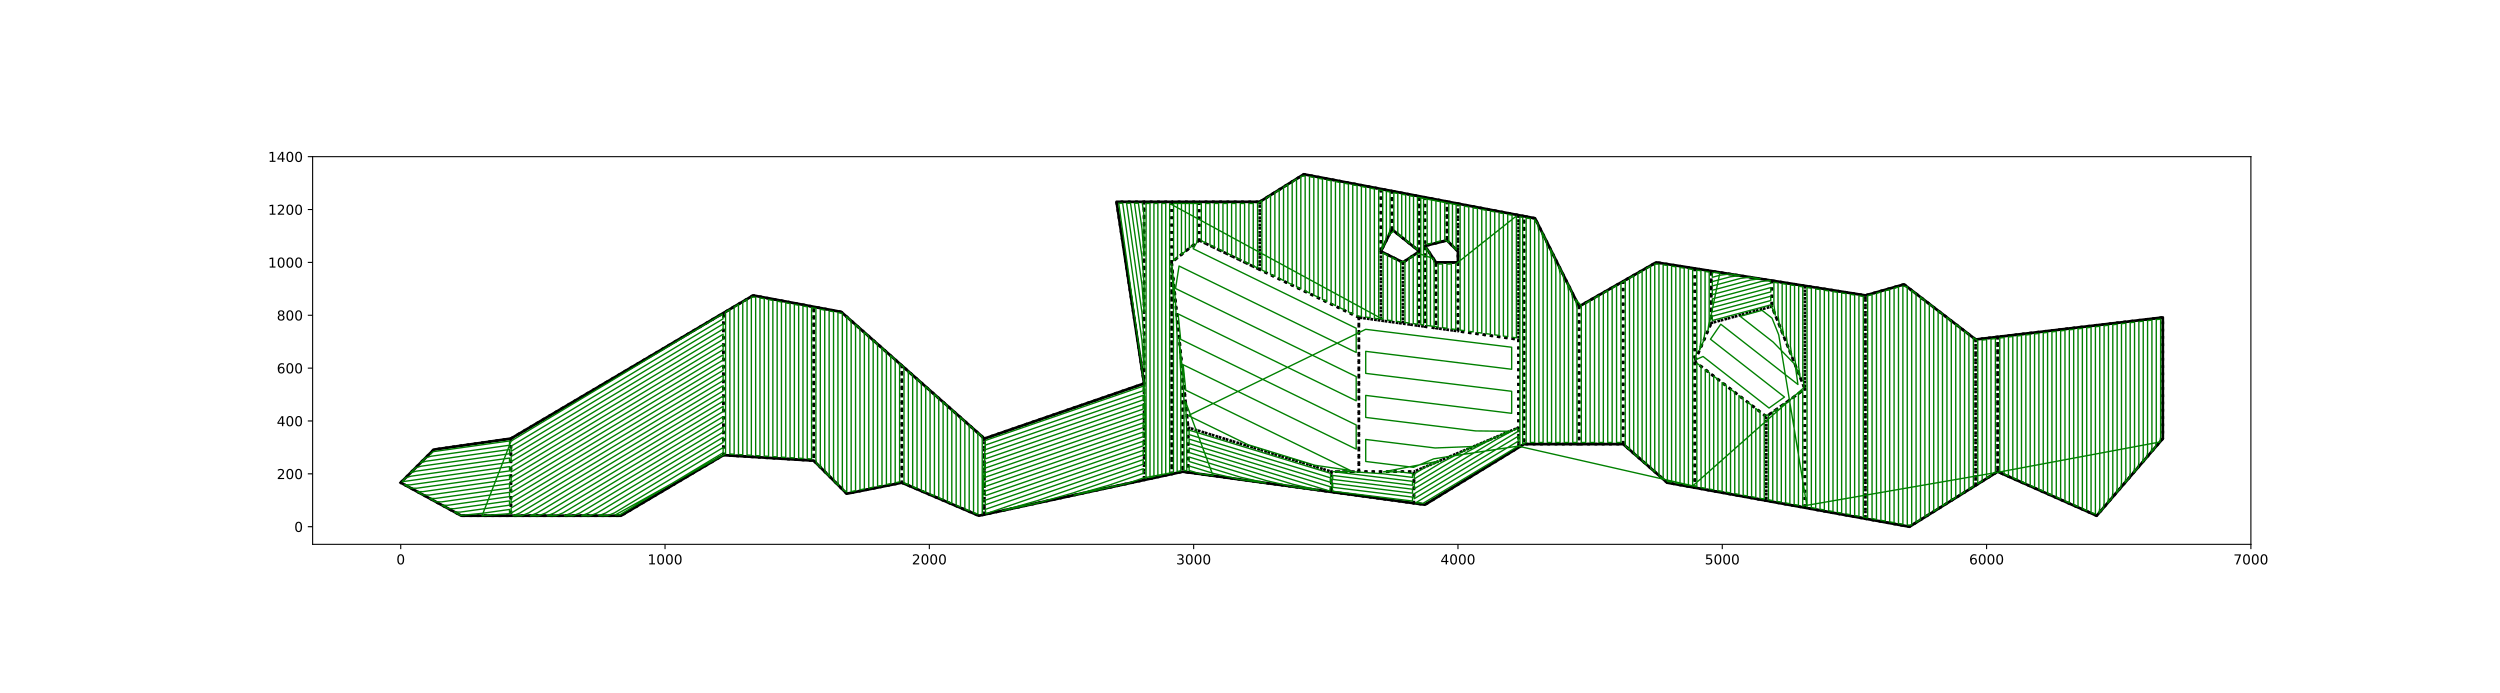 <?xml version="1.0" encoding="utf-8" standalone="no"?>
<!DOCTYPE svg PUBLIC "-//W3C//DTD SVG 1.1//EN"
  "http://www.w3.org/Graphics/SVG/1.1/DTD/svg11.dtd">
<!-- Created with matplotlib (http://matplotlib.org/) -->
<svg height="504pt" version="1.1" viewBox="0 0 1818 504" width="1818pt" xmlns="http://www.w3.org/2000/svg" xmlns:xlink="http://www.w3.org/1999/xlink">
 <defs>
  <style type="text/css">
*{stroke-linecap:butt;stroke-linejoin:round;}
  </style>
 </defs>
 <g id="figure_1">
  <g id="patch_1">
   <path d="M 0 504.72 
L 1818.72 504.72 
L 1818.72 0 
L 0 0 
z
" style="fill:#ffffff;"/>
  </g>
  <g id="axes_1">
   <g id="patch_2">
    <path d="M 227.34 395.834 
L 1636.848 395.834 
L 1636.848 113.933 
L 227.34 113.933 
z
" style="fill:#ffffff;"/>
   </g>
   <g id="matplotlib.axis_1">
    <g id="xtick_1">
     <g id="line2d_1">
      <defs>
       <path d="M 0 0 
L 0 3.5 
" id="m3cd669ced3" style="stroke:#000000;stroke-width:0.8;"/>
      </defs>
      <g>
       <use style="stroke:#000000;stroke-width:0.8;" x="291.409" xlink:href="#m3cd669ced3" y="395.834"/>
      </g>
     </g>
     <g id="text_1">
      <!-- 0 -->
      <defs>
       <path d="M 31.781 66.406 
Q 24.172 66.406 20.328 58.906 
Q 16.5 51.422 16.5 36.375 
Q 16.5 21.391 20.328 13.891 
Q 24.172 6.391 31.781 6.391 
Q 39.453 6.391 43.281 13.891 
Q 47.125 21.391 47.125 36.375 
Q 47.125 51.422 43.281 58.906 
Q 39.453 66.406 31.781 66.406 
z
M 31.781 74.219 
Q 44.047 74.219 50.516 64.516 
Q 56.984 54.828 56.984 36.375 
Q 56.984 17.969 50.516 8.266 
Q 44.047 -1.422 31.781 -1.422 
Q 19.531 -1.422 13.062 8.266 
Q 6.594 17.969 6.594 36.375 
Q 6.594 54.828 13.062 64.516 
Q 19.531 74.219 31.781 74.219 
z
" id="DejaVuSans-30"/>
      </defs>
      <g transform="translate(288.227 410.433)scale(0.1 -0.1)">
       <use xlink:href="#DejaVuSans-30"/>
      </g>
     </g>
    </g>
    <g id="xtick_2">
     <g id="line2d_2">
      <g>
       <use style="stroke:#000000;stroke-width:0.8;" x="483.614" xlink:href="#m3cd669ced3" y="395.834"/>
      </g>
     </g>
     <g id="text_2">
      <!-- 1000 -->
      <defs>
       <path d="M 12.406 8.297 
L 28.516 8.297 
L 28.516 63.922 
L 10.984 60.406 
L 10.984 69.391 
L 28.422 72.906 
L 38.281 72.906 
L 38.281 8.297 
L 54.391 8.297 
L 54.391 0 
L 12.406 0 
z
" id="DejaVuSans-31"/>
      </defs>
      <g transform="translate(470.889 410.433)scale(0.1 -0.1)">
       <use xlink:href="#DejaVuSans-31"/>
       <use x="63.623" xlink:href="#DejaVuSans-30"/>
       <use x="127.246" xlink:href="#DejaVuSans-30"/>
       <use x="190.869" xlink:href="#DejaVuSans-30"/>
      </g>
     </g>
    </g>
    <g id="xtick_3">
     <g id="line2d_3">
      <g>
       <use style="stroke:#000000;stroke-width:0.8;" x="675.82" xlink:href="#m3cd669ced3" y="395.834"/>
      </g>
     </g>
     <g id="text_3">
      <!-- 2000 -->
      <defs>
       <path d="M 19.188 8.297 
L 53.609 8.297 
L 53.609 0 
L 7.328 0 
L 7.328 8.297 
Q 12.938 14.109 22.625 23.891 
Q 32.328 33.688 34.812 36.531 
Q 39.547 41.844 41.422 45.531 
Q 43.312 49.219 43.312 52.781 
Q 43.312 58.594 39.234 62.25 
Q 35.156 65.922 28.609 65.922 
Q 23.969 65.922 18.812 64.312 
Q 13.672 62.703 7.812 59.422 
L 7.812 69.391 
Q 13.766 71.781 18.938 73 
Q 24.125 74.219 28.422 74.219 
Q 39.75 74.219 46.484 68.547 
Q 53.219 62.891 53.219 53.422 
Q 53.219 48.922 51.531 44.891 
Q 49.859 40.875 45.406 35.406 
Q 44.188 33.984 37.641 27.219 
Q 31.109 20.453 19.188 8.297 
z
" id="DejaVuSans-32"/>
      </defs>
      <g transform="translate(663.095 410.433)scale(0.1 -0.1)">
       <use xlink:href="#DejaVuSans-32"/>
       <use x="63.623" xlink:href="#DejaVuSans-30"/>
       <use x="127.246" xlink:href="#DejaVuSans-30"/>
       <use x="190.869" xlink:href="#DejaVuSans-30"/>
      </g>
     </g>
    </g>
    <g id="xtick_4">
     <g id="line2d_4">
      <g>
       <use style="stroke:#000000;stroke-width:0.8;" x="868.025" xlink:href="#m3cd669ced3" y="395.834"/>
      </g>
     </g>
     <g id="text_4">
      <!-- 3000 -->
      <defs>
       <path d="M 40.578 39.312 
Q 47.656 37.797 51.625 33 
Q 55.609 28.219 55.609 21.188 
Q 55.609 10.406 48.188 4.484 
Q 40.766 -1.422 27.094 -1.422 
Q 22.516 -1.422 17.656 -0.516 
Q 12.797 0.391 7.625 2.203 
L 7.625 11.719 
Q 11.719 9.328 16.594 8.109 
Q 21.484 6.891 26.812 6.891 
Q 36.078 6.891 40.938 10.547 
Q 45.797 14.203 45.797 21.188 
Q 45.797 27.641 41.281 31.266 
Q 36.766 34.906 28.719 34.906 
L 20.219 34.906 
L 20.219 43.016 
L 29.109 43.016 
Q 36.375 43.016 40.234 45.922 
Q 44.094 48.828 44.094 54.297 
Q 44.094 59.906 40.109 62.906 
Q 36.141 65.922 28.719 65.922 
Q 24.656 65.922 20.016 65.031 
Q 15.375 64.156 9.812 62.312 
L 9.812 71.094 
Q 15.438 72.656 20.344 73.438 
Q 25.25 74.219 29.594 74.219 
Q 40.828 74.219 47.359 69.109 
Q 53.906 64.016 53.906 55.328 
Q 53.906 49.266 50.438 45.094 
Q 46.969 40.922 40.578 39.312 
z
" id="DejaVuSans-33"/>
      </defs>
      <g transform="translate(855.3 410.433)scale(0.1 -0.1)">
       <use xlink:href="#DejaVuSans-33"/>
       <use x="63.623" xlink:href="#DejaVuSans-30"/>
       <use x="127.246" xlink:href="#DejaVuSans-30"/>
       <use x="190.869" xlink:href="#DejaVuSans-30"/>
      </g>
     </g>
    </g>
    <g id="xtick_5">
     <g id="line2d_5">
      <g>
       <use style="stroke:#000000;stroke-width:0.8;" x="1060.231" xlink:href="#m3cd669ced3" y="395.834"/>
      </g>
     </g>
     <g id="text_5">
      <!-- 4000 -->
      <defs>
       <path d="M 37.797 64.312 
L 12.891 25.391 
L 37.797 25.391 
z
M 35.203 72.906 
L 47.609 72.906 
L 47.609 25.391 
L 58.016 25.391 
L 58.016 17.188 
L 47.609 17.188 
L 47.609 0 
L 37.797 0 
L 37.797 17.188 
L 4.891 17.188 
L 4.891 26.703 
z
" id="DejaVuSans-34"/>
      </defs>
      <g transform="translate(1047.506 410.433)scale(0.1 -0.1)">
       <use xlink:href="#DejaVuSans-34"/>
       <use x="63.623" xlink:href="#DejaVuSans-30"/>
       <use x="127.246" xlink:href="#DejaVuSans-30"/>
       <use x="190.869" xlink:href="#DejaVuSans-30"/>
      </g>
     </g>
    </g>
    <g id="xtick_6">
     <g id="line2d_6">
      <g>
       <use style="stroke:#000000;stroke-width:0.8;" x="1252.437" xlink:href="#m3cd669ced3" y="395.834"/>
      </g>
     </g>
     <g id="text_6">
      <!-- 5000 -->
      <defs>
       <path d="M 10.797 72.906 
L 49.516 72.906 
L 49.516 64.594 
L 19.828 64.594 
L 19.828 46.734 
Q 21.969 47.469 24.109 47.828 
Q 26.266 48.188 28.422 48.188 
Q 40.625 48.188 47.75 41.5 
Q 54.891 34.812 54.891 23.391 
Q 54.891 11.625 47.562 5.094 
Q 40.234 -1.422 26.906 -1.422 
Q 22.312 -1.422 17.547 -0.641 
Q 12.797 0.141 7.719 1.703 
L 7.719 11.625 
Q 12.109 9.234 16.797 8.062 
Q 21.484 6.891 26.703 6.891 
Q 35.156 6.891 40.078 11.328 
Q 45.016 15.766 45.016 23.391 
Q 45.016 31 40.078 35.438 
Q 35.156 39.891 26.703 39.891 
Q 22.75 39.891 18.812 39.016 
Q 14.891 38.141 10.797 36.281 
z
" id="DejaVuSans-35"/>
      </defs>
      <g transform="translate(1239.712 410.433)scale(0.1 -0.1)">
       <use xlink:href="#DejaVuSans-35"/>
       <use x="63.623" xlink:href="#DejaVuSans-30"/>
       <use x="127.246" xlink:href="#DejaVuSans-30"/>
       <use x="190.869" xlink:href="#DejaVuSans-30"/>
      </g>
     </g>
    </g>
    <g id="xtick_7">
     <g id="line2d_7">
      <g>
       <use style="stroke:#000000;stroke-width:0.8;" x="1444.642" xlink:href="#m3cd669ced3" y="395.834"/>
      </g>
     </g>
     <g id="text_7">
      <!-- 6000 -->
      <defs>
       <path d="M 33.016 40.375 
Q 26.375 40.375 22.484 35.828 
Q 18.609 31.297 18.609 23.391 
Q 18.609 15.531 22.484 10.953 
Q 26.375 6.391 33.016 6.391 
Q 39.656 6.391 43.531 10.953 
Q 47.406 15.531 47.406 23.391 
Q 47.406 31.297 43.531 35.828 
Q 39.656 40.375 33.016 40.375 
z
M 52.594 71.297 
L 52.594 62.312 
Q 48.875 64.062 45.094 64.984 
Q 41.312 65.922 37.594 65.922 
Q 27.828 65.922 22.672 59.328 
Q 17.531 52.734 16.797 39.406 
Q 19.672 43.656 24.016 45.922 
Q 28.375 48.188 33.594 48.188 
Q 44.578 48.188 50.953 41.516 
Q 57.328 34.859 57.328 23.391 
Q 57.328 12.156 50.688 5.359 
Q 44.047 -1.422 33.016 -1.422 
Q 20.359 -1.422 13.672 8.266 
Q 6.984 17.969 6.984 36.375 
Q 6.984 53.656 15.188 63.938 
Q 23.391 74.219 37.203 74.219 
Q 40.922 74.219 44.703 73.484 
Q 48.484 72.75 52.594 71.297 
z
" id="DejaVuSans-36"/>
      </defs>
      <g transform="translate(1431.917 410.433)scale(0.1 -0.1)">
       <use xlink:href="#DejaVuSans-36"/>
       <use x="63.623" xlink:href="#DejaVuSans-30"/>
       <use x="127.246" xlink:href="#DejaVuSans-30"/>
       <use x="190.869" xlink:href="#DejaVuSans-30"/>
      </g>
     </g>
    </g>
    <g id="xtick_8">
     <g id="line2d_8">
      <g>
       <use style="stroke:#000000;stroke-width:0.8;" x="1636.848" xlink:href="#m3cd669ced3" y="395.834"/>
      </g>
     </g>
     <g id="text_8">
      <!-- 7000 -->
      <defs>
       <path d="M 8.203 72.906 
L 55.078 72.906 
L 55.078 68.703 
L 28.609 0 
L 18.312 0 
L 43.219 64.594 
L 8.203 64.594 
z
" id="DejaVuSans-37"/>
      </defs>
      <g transform="translate(1624.123 410.433)scale(0.1 -0.1)">
       <use xlink:href="#DejaVuSans-37"/>
       <use x="63.623" xlink:href="#DejaVuSans-30"/>
       <use x="127.246" xlink:href="#DejaVuSans-30"/>
       <use x="190.869" xlink:href="#DejaVuSans-30"/>
      </g>
     </g>
    </g>
   </g>
   <g id="matplotlib.axis_2">
    <g id="ytick_1">
     <g id="line2d_9">
      <defs>
       <path d="M 0 0 
L -3.5 0 
" id="m3dedc7adb8" style="stroke:#000000;stroke-width:0.8;"/>
      </defs>
      <g>
       <use style="stroke:#000000;stroke-width:0.8;" x="227.34" xlink:href="#m3dedc7adb8" y="383.021"/>
      </g>
     </g>
     <g id="text_9">
      <!-- 0 -->
      <g transform="translate(213.977 386.82)scale(0.1 -0.1)">
       <use xlink:href="#DejaVuSans-30"/>
      </g>
     </g>
    </g>
    <g id="ytick_2">
     <g id="line2d_10">
      <g>
       <use style="stroke:#000000;stroke-width:0.8;" x="227.34" xlink:href="#m3dedc7adb8" y="344.58"/>
      </g>
     </g>
     <g id="text_10">
      <!-- 200 -->
      <g transform="translate(201.252 348.379)scale(0.1 -0.1)">
       <use xlink:href="#DejaVuSans-32"/>
       <use x="63.623" xlink:href="#DejaVuSans-30"/>
       <use x="127.246" xlink:href="#DejaVuSans-30"/>
      </g>
     </g>
    </g>
    <g id="ytick_3">
     <g id="line2d_11">
      <g>
       <use style="stroke:#000000;stroke-width:0.8;" x="227.34" xlink:href="#m3dedc7adb8" y="306.138"/>
      </g>
     </g>
     <g id="text_11">
      <!-- 400 -->
      <g transform="translate(201.252 309.938)scale(0.1 -0.1)">
       <use xlink:href="#DejaVuSans-34"/>
       <use x="63.623" xlink:href="#DejaVuSans-30"/>
       <use x="127.246" xlink:href="#DejaVuSans-30"/>
      </g>
     </g>
    </g>
    <g id="ytick_4">
     <g id="line2d_12">
      <g>
       <use style="stroke:#000000;stroke-width:0.8;" x="227.34" xlink:href="#m3dedc7adb8" y="267.697"/>
      </g>
     </g>
     <g id="text_12">
      <!-- 600 -->
      <g transform="translate(201.252 271.497)scale(0.1 -0.1)">
       <use xlink:href="#DejaVuSans-36"/>
       <use x="63.623" xlink:href="#DejaVuSans-30"/>
       <use x="127.246" xlink:href="#DejaVuSans-30"/>
      </g>
     </g>
    </g>
    <g id="ytick_5">
     <g id="line2d_13">
      <g>
       <use style="stroke:#000000;stroke-width:0.8;" x="227.34" xlink:href="#m3dedc7adb8" y="229.256"/>
      </g>
     </g>
     <g id="text_13">
      <!-- 800 -->
      <defs>
       <path d="M 31.781 34.625 
Q 24.75 34.625 20.719 30.859 
Q 16.703 27.094 16.703 20.516 
Q 16.703 13.922 20.719 10.156 
Q 24.75 6.391 31.781 6.391 
Q 38.812 6.391 42.859 10.172 
Q 46.922 13.969 46.922 20.516 
Q 46.922 27.094 42.891 30.859 
Q 38.875 34.625 31.781 34.625 
z
M 21.922 38.812 
Q 15.578 40.375 12.031 44.719 
Q 8.5 49.078 8.5 55.328 
Q 8.5 64.062 14.719 69.141 
Q 20.953 74.219 31.781 74.219 
Q 42.672 74.219 48.875 69.141 
Q 55.078 64.062 55.078 55.328 
Q 55.078 49.078 51.531 44.719 
Q 48 40.375 41.703 38.812 
Q 48.828 37.156 52.797 32.312 
Q 56.781 27.484 56.781 20.516 
Q 56.781 9.906 50.312 4.234 
Q 43.844 -1.422 31.781 -1.422 
Q 19.734 -1.422 13.25 4.234 
Q 6.781 9.906 6.781 20.516 
Q 6.781 27.484 10.781 32.312 
Q 14.797 37.156 21.922 38.812 
z
M 18.312 54.391 
Q 18.312 48.734 21.844 45.562 
Q 25.391 42.391 31.781 42.391 
Q 38.141 42.391 41.719 45.562 
Q 45.312 48.734 45.312 54.391 
Q 45.312 60.062 41.719 63.234 
Q 38.141 66.406 31.781 66.406 
Q 25.391 66.406 21.844 63.234 
Q 18.312 60.062 18.312 54.391 
z
" id="DejaVuSans-38"/>
      </defs>
      <g transform="translate(201.252 233.055)scale(0.1 -0.1)">
       <use xlink:href="#DejaVuSans-38"/>
       <use x="63.623" xlink:href="#DejaVuSans-30"/>
       <use x="127.246" xlink:href="#DejaVuSans-30"/>
      </g>
     </g>
    </g>
    <g id="ytick_6">
     <g id="line2d_14">
      <g>
       <use style="stroke:#000000;stroke-width:0.8;" x="227.34" xlink:href="#m3dedc7adb8" y="190.815"/>
      </g>
     </g>
     <g id="text_14">
      <!-- 1000 -->
      <g transform="translate(194.89 194.614)scale(0.1 -0.1)">
       <use xlink:href="#DejaVuSans-31"/>
       <use x="63.623" xlink:href="#DejaVuSans-30"/>
       <use x="127.246" xlink:href="#DejaVuSans-30"/>
       <use x="190.869" xlink:href="#DejaVuSans-30"/>
      </g>
     </g>
    </g>
    <g id="ytick_7">
     <g id="line2d_15">
      <g>
       <use style="stroke:#000000;stroke-width:0.8;" x="227.34" xlink:href="#m3dedc7adb8" y="152.374"/>
      </g>
     </g>
     <g id="text_15">
      <!-- 1200 -->
      <g transform="translate(194.89 156.173)scale(0.1 -0.1)">
       <use xlink:href="#DejaVuSans-31"/>
       <use x="63.623" xlink:href="#DejaVuSans-32"/>
       <use x="127.246" xlink:href="#DejaVuSans-30"/>
       <use x="190.869" xlink:href="#DejaVuSans-30"/>
      </g>
     </g>
    </g>
    <g id="ytick_8">
     <g id="line2d_16">
      <g>
       <use style="stroke:#000000;stroke-width:0.8;" x="227.34" xlink:href="#m3dedc7adb8" y="113.933"/>
      </g>
     </g>
     <g id="text_16">
      <!-- 1400 -->
      <g transform="translate(194.89 117.732)scale(0.1 -0.1)">
       <use xlink:href="#DejaVuSans-31"/>
       <use x="63.623" xlink:href="#DejaVuSans-34"/>
       <use x="127.246" xlink:href="#DejaVuSans-30"/>
       <use x="190.869" xlink:href="#DejaVuSans-30"/>
      </g>
     </g>
    </g>
   </g>
   <g id="line2d_17">
    <path clip-path="url(#p4271eb4fdd)" d="M 315.434 326.961 
L 291.409 350.986 
L 335.456 375.012 
L 371.494 375.012 
L 371.494 318.952 
L 315.434 326.961 
" style="fill:none;stroke:#000000;stroke-dasharray:2,3.3;stroke-dashoffset:0;stroke-width:2;"/>
   </g>
   <g id="line2d_18">
    <path clip-path="url(#p4271eb4fdd)" d="M 371.494 318.952 
L 371.494 375.012 
L 451.58 375.012 
L 526.06 330.965 
L 526.06 227.618 
L 371.494 318.952 
" style="fill:none;stroke:#000000;stroke-dasharray:2,3.3;stroke-dashoffset:0;stroke-width:2;"/>
   </g>
   <g id="line2d_19">
    <path clip-path="url(#p4271eb4fdd)" d="M 547.683 214.841 
L 526.06 227.618 
L 526.06 330.965 
L 591.73 334.969 
L 591.73 223.1 
L 547.683 214.841 
" style="fill:none;stroke:#000000;stroke-dasharray:2,3.3;stroke-dashoffset:0;stroke-width:2;"/>
   </g>
   <g id="line2d_20">
    <path clip-path="url(#p4271eb4fdd)" d="M 611.751 226.854 
L 591.73 223.1 
L 591.73 334.969 
L 615.756 358.995 
L 655.798 350.986 
L 655.798 265.818 
L 611.751 226.854 
" style="fill:none;stroke:#000000;stroke-dasharray:2,3.3;stroke-dashoffset:0;stroke-width:2;"/>
   </g>
   <g id="line2d_21">
    <path clip-path="url(#p4271eb4fdd)" d="M 655.798 265.818 
L 655.798 350.986 
L 711.858 375.012 
L 715.863 374.146 
L 715.863 318.952 
L 655.798 265.818 
" style="fill:none;stroke:#000000;stroke-dasharray:2,3.3;stroke-dashoffset:0;stroke-width:2;"/>
   </g>
   <g id="line2d_22">
    <path clip-path="url(#p4271eb4fdd)" d="M 715.863 318.952 
L 715.863 374.146 
L 831.987 349.038 
L 831.987 278.909 
L 715.863 318.952 
" style="fill:none;stroke:#000000;stroke-dasharray:2,3.3;stroke-dashoffset:0;stroke-width:2;"/>
   </g>
   <g id="line2d_23">
    <path clip-path="url(#p4271eb4fdd)" d="M 811.965 146.768 
L 831.987 278.909 
L 831.987 146.768 
L 811.965 146.768 
" style="fill:none;stroke:#000000;stroke-dasharray:2,3.3;stroke-dashoffset:0;stroke-width:2;"/>
   </g>
   <g id="line2d_24">
    <path clip-path="url(#p4271eb4fdd)" d="M 831.987 146.768 
L 831.987 349.038 
L 852.008 344.709 
L 852.008 146.768 
L 831.987 146.768 
" style="fill:none;stroke:#000000;stroke-dasharray:2,3.3;stroke-dashoffset:0;stroke-width:2;"/>
   </g>
   <g id="line2d_25">
    <path clip-path="url(#p4271eb4fdd)" d="M 852.008 190.815 
L 852.008 344.709 
L 860.017 342.978 
L 860.017 270.901 
L 852.008 190.815 
" style="fill:none;stroke:#000000;stroke-dasharray:2,3.3;stroke-dashoffset:0;stroke-width:2;"/>
   </g>
   <g id="line2d_26">
    <path clip-path="url(#p4271eb4fdd)" d="M 860.017 270.901 
L 860.017 342.978 
L 864.021 343.524 
L 864.021 310.944 
L 860.017 270.901 
" style="fill:none;stroke:#000000;stroke-dasharray:2,3.3;stroke-dashoffset:0;stroke-width:2;"/>
   </g>
   <g id="line2d_27">
    <path clip-path="url(#p4271eb4fdd)" d="M 852.008 146.768 
L 852.008 190.815 
L 872.03 174.798 
L 872.03 146.768 
L 852.008 146.768 
" style="fill:none;stroke:#000000;stroke-dasharray:2,3.3;stroke-dashoffset:0;stroke-width:2;"/>
   </g>
   <g id="line2d_28">
    <path clip-path="url(#p4271eb4fdd)" d="M 864.021 310.944 
L 864.021 343.524 
L 968.133 357.721 
L 968.133 342.978 
L 864.021 310.944 
" style="fill:none;stroke:#000000;stroke-dasharray:2,3.3;stroke-dashoffset:0;stroke-width:2;"/>
   </g>
   <g id="line2d_29">
    <path clip-path="url(#p4271eb4fdd)" d="M 872.03 146.768 
L 872.03 174.798 
L 916.077 196.062 
L 916.077 146.768 
L 872.03 146.768 
" style="fill:none;stroke:#000000;stroke-dasharray:2,3.3;stroke-dashoffset:0;stroke-width:2;"/>
   </g>
   <g id="line2d_30">
    <path clip-path="url(#p4271eb4fdd)" d="M 916.077 146.768 
L 916.077 196.062 
L 988.154 230.858 
L 1004.171 233.067 
L 1004.171 137.425 
L 948.111 126.747 
L 916.077 146.768 
" style="fill:none;stroke:#000000;stroke-dasharray:2,3.3;stroke-dashoffset:0;stroke-width:2;"/>
   </g>
   <g id="line2d_31">
    <path clip-path="url(#p4271eb4fdd)" d="M 1004.171 137.425 
L 1004.171 182.806 
L 1012.18 166.789 
L 1012.18 138.95 
L 1004.171 137.425 
" style="fill:none;stroke:#000000;stroke-dasharray:2,3.3;stroke-dashoffset:0;stroke-width:2;"/>
   </g>
   <g id="line2d_32">
    <path clip-path="url(#p4271eb4fdd)" d="M 1004.171 182.806 
L 1004.171 233.067 
L 1020.188 235.276 
L 1020.188 190.815 
L 1004.171 182.806 
" style="fill:none;stroke:#000000;stroke-dasharray:2,3.3;stroke-dashoffset:0;stroke-width:2;"/>
   </g>
   <g id="line2d_33">
    <path clip-path="url(#p4271eb4fdd)" d="M 968.133 342.978 
L 968.133 357.721 
L 1028.197 365.911 
L 1028.197 342.978 
L 968.133 342.978 
" style="fill:none;stroke:#000000;stroke-dasharray:2,3.3;stroke-dashoffset:0;stroke-width:2;"/>
   </g>
   <g id="line2d_34">
    <path clip-path="url(#p4271eb4fdd)" d="M 1020.188 190.815 
L 1020.188 235.276 
L 1032.201 236.933 
L 1032.201 182.806 
L 1020.188 190.815 
" style="fill:none;stroke:#000000;stroke-dasharray:2,3.3;stroke-dashoffset:0;stroke-width:2;"/>
   </g>
   <g id="line2d_35">
    <path clip-path="url(#p4271eb4fdd)" d="M 1012.18 138.95 
L 1012.18 166.789 
L 1032.201 182.806 
L 1032.201 142.764 
L 1012.18 138.95 
" style="fill:none;stroke:#000000;stroke-dasharray:2,3.3;stroke-dashoffset:0;stroke-width:2;"/>
   </g>
   <g id="line2d_36">
    <path clip-path="url(#p4271eb4fdd)" d="M 1032.201 142.764 
L 1032.201 236.933 
L 1036.205 237.486 
L 1036.205 143.526 
L 1032.201 142.764 
" style="fill:none;stroke:#000000;stroke-dasharray:2,3.3;stroke-dashoffset:0;stroke-width:2;"/>
   </g>
   <g id="line2d_37">
    <path clip-path="url(#p4271eb4fdd)" d="M 1036.205 178.802 
L 1036.205 237.486 
L 1044.214 238.59 
L 1044.214 190.815 
L 1036.205 178.802 
" style="fill:none;stroke:#000000;stroke-dasharray:2,3.3;stroke-dashoffset:0;stroke-width:2;"/>
   </g>
   <g id="line2d_38">
    <path clip-path="url(#p4271eb4fdd)" d="M 1036.205 143.526 
L 1036.205 178.802 
L 1052.223 174.798 
L 1052.223 146.577 
L 1036.205 143.526 
" style="fill:none;stroke:#000000;stroke-dasharray:2,3.3;stroke-dashoffset:0;stroke-width:2;"/>
   </g>
   <g id="line2d_39">
    <path clip-path="url(#p4271eb4fdd)" d="M 1044.214 190.815 
L 1044.214 238.59 
L 1060.231 240.8 
L 1060.231 190.815 
L 1044.214 190.815 
" style="fill:none;stroke:#000000;stroke-dasharray:2,3.3;stroke-dashoffset:0;stroke-width:2;"/>
   </g>
   <g id="line2d_40">
    <path clip-path="url(#p4271eb4fdd)" d="M 1052.223 146.577 
L 1052.223 174.798 
L 1060.231 182.806 
L 1060.231 148.103 
L 1052.223 146.577 
" style="fill:none;stroke:#000000;stroke-dasharray:2,3.3;stroke-dashoffset:0;stroke-width:2;"/>
   </g>
   <g id="line2d_41">
    <path clip-path="url(#p4271eb4fdd)" d="M 1028.197 342.978 
L 1028.197 365.911 
L 1036.205 367.004 
L 1104.278 325.403 
L 1104.278 310.944 
L 1028.197 342.978 
" style="fill:none;stroke:#000000;stroke-dasharray:2,3.3;stroke-dashoffset:0;stroke-width:2;"/>
   </g>
   <g id="line2d_42">
    <path clip-path="url(#p4271eb4fdd)" d="M 1060.231 148.103 
L 1060.231 240.8 
L 1104.278 246.875 
L 1104.278 156.493 
L 1060.231 148.103 
" style="fill:none;stroke:#000000;stroke-dasharray:2,3.3;stroke-dashoffset:0;stroke-width:2;"/>
   </g>
   <g id="line2d_43">
    <path clip-path="url(#p4271eb4fdd)" d="M 1104.278 156.493 
L 1104.278 325.403 
L 1108.283 322.956 
L 1108.283 157.255 
L 1104.278 156.493 
" style="fill:none;stroke:#000000;stroke-dasharray:2,3.3;stroke-dashoffset:0;stroke-width:2;"/>
   </g>
   <g id="line2d_44">
    <path clip-path="url(#p4271eb4fdd)" d="M 1116.291 158.781 
L 1108.283 157.255 
L 1108.283 322.956 
L 1148.325 322.956 
L 1148.325 222.849 
L 1116.291 158.781 
" style="fill:none;stroke:#000000;stroke-dasharray:2,3.3;stroke-dashoffset:0;stroke-width:2;"/>
   </g>
   <g id="line2d_45">
    <path clip-path="url(#p4271eb4fdd)" d="M 1148.325 222.849 
L 1148.325 322.956 
L 1180.36 322.956 
L 1180.36 204.544 
L 1148.325 222.849 
" style="fill:none;stroke:#000000;stroke-dasharray:2,3.3;stroke-dashoffset:0;stroke-width:2;"/>
   </g>
   <g id="line2d_46">
    <path clip-path="url(#p4271eb4fdd)" d="M 1180.36 204.544 
L 1180.36 322.956 
L 1212.394 350.986 
L 1232.415 354.627 
L 1232.415 195.241 
L 1204.385 190.815 
L 1180.36 204.544 
" style="fill:none;stroke:#000000;stroke-dasharray:2,3.3;stroke-dashoffset:0;stroke-width:2;"/>
   </g>
   <g id="line2d_47">
    <path clip-path="url(#p4271eb4fdd)" d="M 1232.415 195.241 
L 1232.415 262.892 
L 1244.428 234.862 
L 1244.428 197.138 
L 1232.415 195.241 
" style="fill:none;stroke:#000000;stroke-dasharray:2,3.3;stroke-dashoffset:0;stroke-width:2;"/>
   </g>
   <g id="line2d_48">
    <path clip-path="url(#p4271eb4fdd)" d="M 1232.415 262.892 
L 1232.415 354.627 
L 1284.471 364.091 
L 1284.471 302.935 
L 1232.415 262.892 
" style="fill:none;stroke:#000000;stroke-dasharray:2,3.3;stroke-dashoffset:0;stroke-width:2;"/>
   </g>
   <g id="line2d_49">
    <path clip-path="url(#p4271eb4fdd)" d="M 1244.428 197.138 
L 1244.428 234.862 
L 1288.475 222.849 
L 1288.475 204.092 
L 1244.428 197.138 
" style="fill:none;stroke:#000000;stroke-dasharray:2,3.3;stroke-dashoffset:0;stroke-width:2;"/>
   </g>
   <g id="line2d_50">
    <path clip-path="url(#p4271eb4fdd)" d="M 1284.471 302.935 
L 1284.471 364.091 
L 1312.501 369.188 
L 1312.501 282.914 
L 1284.471 302.935 
" style="fill:none;stroke:#000000;stroke-dasharray:2,3.3;stroke-dashoffset:0;stroke-width:2;"/>
   </g>
   <g id="line2d_51">
    <path clip-path="url(#p4271eb4fdd)" d="M 1288.475 204.092 
L 1288.475 222.849 
L 1312.501 282.914 
L 1312.501 207.886 
L 1288.475 204.092 
" style="fill:none;stroke:#000000;stroke-dasharray:2,3.3;stroke-dashoffset:0;stroke-width:2;"/>
   </g>
   <g id="line2d_52">
    <path clip-path="url(#p4271eb4fdd)" d="M 1312.501 207.886 
L 1312.501 369.188 
L 1356.548 377.196 
L 1356.548 214.841 
L 1312.501 207.886 
" style="fill:none;stroke:#000000;stroke-dasharray:2,3.3;stroke-dashoffset:0;stroke-width:2;"/>
   </g>
   <g id="line2d_53">
    <path clip-path="url(#p4271eb4fdd)" d="M 1384.578 206.832 
L 1356.548 214.841 
L 1356.548 377.196 
L 1388.582 383.021 
L 1436.634 352.989 
L 1436.634 246.875 
L 1384.578 206.832 
" style="fill:none;stroke:#000000;stroke-dasharray:2,3.3;stroke-dashoffset:0;stroke-width:2;"/>
   </g>
   <g id="line2d_54">
    <path clip-path="url(#p4271eb4fdd)" d="M 1436.634 246.875 
L 1436.634 352.989 
L 1452.651 342.978 
L 1452.651 244.991 
L 1436.634 246.875 
" style="fill:none;stroke:#000000;stroke-dasharray:2,3.3;stroke-dashoffset:0;stroke-width:2;"/>
   </g>
   <g id="line2d_55">
    <path clip-path="url(#p4271eb4fdd)" d="M 1452.651 244.991 
L 1452.651 342.978 
L 1524.728 375.012 
L 1572.779 318.952 
L 1572.779 230.858 
L 1452.651 244.991 
" style="fill:none;stroke:#000000;stroke-dasharray:2,3.3;stroke-dashoffset:0;stroke-width:2;"/>
   </g>
   <g id="line2d_56">
    <path clip-path="url(#p4271eb4fdd)" d="M 872.03 174.798 
L 852.008 190.815 
L 864.021 310.944 
L 968.133 342.978 
L 988.154 342.978 
L 988.154 230.858 
L 872.03 174.798 
" style="fill:none;stroke:#000000;stroke-dasharray:2,3.3;stroke-dashoffset:0;stroke-width:2;"/>
   </g>
   <g id="line2d_57">
    <path clip-path="url(#p4271eb4fdd)" d="M 988.154 230.858 
L 988.154 342.978 
L 1028.197 342.978 
L 1104.278 310.944 
L 1104.278 246.875 
L 988.154 230.858 
" style="fill:none;stroke:#000000;stroke-dasharray:2,3.3;stroke-dashoffset:0;stroke-width:2;"/>
   </g>
   <g id="line2d_58">
    <path clip-path="url(#p4271eb4fdd)" d="M 1232.415 262.892 
L 1284.471 302.935 
L 1312.501 282.914 
L 1288.475 222.849 
L 1244.428 234.862 
L 1232.415 262.892 
" style="fill:none;stroke:#000000;stroke-dasharray:2,3.3;stroke-dashoffset:0;stroke-width:2;"/>
   </g>
   <g id="line2d_59">
    <path clip-path="url(#p4271eb4fdd)" d="M 291.409 350.986 
L 335.456 375.012 
L 451.58 375.012 
L 526.06 330.965 
L 591.73 334.969 
L 615.756 358.995 
L 655.798 350.986 
L 711.858 375.012 
L 860.017 342.978 
L 1036.205 367.004 
L 1108.283 322.956 
L 1180.36 322.956 
L 1212.394 350.986 
L 1388.582 383.021 
L 1452.651 342.978 
L 1524.728 375.012 
L 1572.779 318.952 
L 1572.779 230.858 
L 1436.634 246.875 
L 1384.578 206.832 
L 1356.548 214.841 
L 1204.385 190.815 
L 1148.325 222.849 
L 1116.291 158.781 
L 948.111 126.747 
L 916.077 146.768 
L 811.965 146.768 
L 831.987 278.909 
L 715.863 318.952 
L 611.751 226.854 
L 547.683 214.841 
L 371.494 318.952 
L 315.434 326.961 
L 291.409 350.986 
" style="fill:none;stroke:#000000;stroke-linecap:square;stroke-width:2;"/>
   </g>
   <g id="line2d_60">
    <path clip-path="url(#p4271eb4fdd)" d="M 1004.171 182.806 
L 1020.188 190.815 
L 1032.201 182.806 
L 1012.18 166.789 
L 1004.171 182.806 
" style="fill:none;stroke:#000000;stroke-linecap:square;stroke-width:2;"/>
   </g>
   <g id="line2d_61">
    <path clip-path="url(#p4271eb4fdd)" d="M 1036.205 178.802 
L 1044.214 190.815 
L 1060.231 190.815 
L 1060.231 182.806 
L 1052.223 174.798 
L 1036.205 178.802 
" style="fill:none;stroke:#000000;stroke-linecap:square;stroke-width:2;"/>
   </g>
   <g id="line2d_62">
    <path clip-path="url(#p4271eb4fdd)" d="M 313.151 330.266 
L 314.963 328.454 
L 370.519 320.646 
L 370.519 323.761 
L 313.366 331.793 
L 309.401 332.993 
L 305.778 336.617 
L 309.742 335.417 
L 370.519 326.875 
L 370.519 329.99 
L 306.118 339.041 
L 302.154 340.241 
L 298.53 343.865 
L 302.495 342.664 
L 370.519 333.104 
L 370.519 336.219 
L 298.871 346.288 
L 294.907 347.488 
L 292.524 350.295 
L 370.519 339.333 
L 370.519 342.447 
L 298.414 352.581 
L 294.212 352.516 
L 298.752 354.992 
L 302.954 355.058 
L 370.519 345.562 
L 370.519 348.676 
L 307.494 357.534 
L 303.292 357.469 
L 307.832 359.945 
L 312.034 360.01 
L 370.519 351.791 
L 370.519 354.905 
L 316.574 362.487 
L 312.372 362.421 
L 316.913 364.898 
L 321.114 364.963 
L 370.519 358.02 
L 370.519 361.134 
L 325.654 367.44 
L 321.453 367.374 
L 325.993 369.85 
L 330.194 369.916 
L 370.519 364.249 
L 370.519 367.363 
L 334.734 372.392 
L 330.533 372.327 
L 335.073 374.803 
L 350.309 373.318 
L 370.519 370.477 
L 370.519 373.592 
L 371.28 373.485 
L 350.547 375.012 
L 371.697 320.703 
L 525.178 228.483 
L 525.857 231.821 
L 371.697 324.449 
L 371.697 328.195 
L 525.857 235.567 
L 525.857 239.312 
L 371.697 331.941 
L 371.697 335.687 
L 525.857 243.058 
L 525.857 246.804 
L 371.697 339.433 
L 371.697 343.179 
L 525.857 250.55 
L 525.857 254.296 
L 371.697 346.924 
L 371.697 350.67 
L 525.857 258.042 
L 525.857 261.788 
L 371.697 354.416 
L 371.697 358.162 
L 525.857 265.534 
L 525.857 269.28 
L 371.697 361.908 
L 371.697 365.654 
L 525.857 273.025 
L 525.857 276.771 
L 371.697 369.4 
L 371.754 373.112 
L 525.857 280.517 
L 525.857 284.263 
L 378.145 373.017 
L 373.109 375.012 
L 379.344 375.012 
L 384.379 373.017 
L 525.857 288.009 
L 525.857 291.755 
L 390.614 373.017 
L 385.578 375.012 
L 391.812 375.012 
L 396.848 373.017 
L 525.857 295.501 
L 525.857 299.247 
L 403.082 373.017 
L 398.046 375.012 
L 404.281 375.012 
L 409.316 373.017 
L 525.857 302.993 
L 525.857 306.739 
L 415.55 373.017 
L 410.515 375.012 
L 416.749 375.012 
L 421.785 373.017 
L 525.857 310.484 
L 525.857 314.23 
L 428.019 373.017 
L 422.983 375.012 
L 429.217 375.012 
L 434.253 373.017 
L 525.857 317.976 
L 525.857 321.722 
L 440.487 373.017 
L 435.452 375.012 
L 441.686 375.012 
L 446.721 373.017 
L 525.857 325.468 
L 525.857 329.214 
L 450.665 374.393 
L 447.548 374.393 
L 527.623 329.954 
L 527.623 226.971 
L 530.75 225.124 
L 530.75 330.145 
L 533.877 330.336 
L 533.877 223.276 
L 537.005 221.428 
L 537.005 330.526 
L 540.132 330.717 
L 540.132 219.58 
L 543.259 217.732 
L 543.259 330.908 
L 546.386 331.098 
L 546.386 216.042 
L 549.513 216.092 
L 549.513 331.289 
L 552.64 331.48 
L 552.64 216.678 
L 555.768 217.265 
L 555.768 331.671 
L 558.895 331.861 
L 558.895 217.851 
L 562.022 218.437 
L 562.022 332.052 
L 565.149 332.243 
L 565.149 219.024 
L 568.276 219.61 
L 568.276 332.433 
L 571.403 332.624 
L 571.403 220.196 
L 574.53 220.783 
L 574.53 332.815 
L 577.658 333.005 
L 577.658 221.369 
L 580.785 221.956 
L 580.785 333.196 
L 583.912 333.387 
L 583.912 222.542 
L 587.039 223.128 
L 587.039 333.577 
L 590.166 333.768 
L 590.166 223.715 
L 593.332 224.301 
L 593.332 333.768 
L 593.732 336.971 
L 596.935 340.175 
L 596.535 336.971 
L 596.535 224.902 
L 599.738 225.502 
L 599.738 340.175 
L 600.139 343.378 
L 603.342 346.582 
L 602.942 343.378 
L 602.942 226.103 
L 606.145 226.703 
L 606.145 346.582 
L 606.546 349.785 
L 609.749 352.989 
L 609.349 349.785 
L 609.349 227.304 
L 612.552 227.905 
L 612.552 352.989 
L 612.953 356.192 
L 615.756 357.794 
L 615.756 233.014 
L 615.512 230.18 
L 618.715 233.014 
L 618.959 235.848 
L 618.959 357.473 
L 622.162 356.833 
L 622.162 238.682 
L 621.919 235.848 
L 625.122 238.682 
L 625.366 241.515 
L 625.366 356.192 
L 628.569 355.551 
L 628.569 244.349 
L 628.326 241.515 
L 631.529 244.349 
L 631.773 247.183 
L 631.773 354.911 
L 634.976 354.27 
L 634.976 250.017 
L 634.732 247.183 
L 637.936 250.017 
L 638.18 252.851 
L 638.18 353.629 
L 641.383 352.989 
L 641.383 255.684 
L 641.139 252.851 
L 644.343 255.684 
L 644.586 258.518 
L 644.586 352.348 
L 647.79 351.707 
L 647.79 261.352 
L 647.546 258.518 
L 650.75 261.352 
L 650.993 264.186 
L 650.993 351.067 
L 654.197 350.426 
L 654.197 267.02 
L 653.953 264.186 
L 657.156 267.02 
L 657.379 269.816 
L 657.379 351.14 
L 660.54 352.495 
L 660.54 272.613 
L 660.318 269.816 
L 663.479 272.613 
L 663.702 275.409 
L 663.702 353.85 
L 666.863 355.204 
L 666.863 278.206 
L 666.64 275.409 
L 669.801 278.206 
L 670.024 281.002 
L 670.024 356.559 
L 673.185 357.914 
L 673.185 283.799 
L 672.963 281.002 
L 676.124 283.799 
L 676.347 286.595 
L 676.347 359.269 
L 679.508 360.624 
L 679.508 289.392 
L 679.285 286.595 
L 682.447 289.392 
L 682.669 292.188 
L 682.669 361.979 
L 685.831 363.333 
L 685.831 294.985 
L 685.608 292.188 
L 688.769 294.985 
L 688.992 297.781 
L 688.992 364.688 
L 692.153 366.043 
L 692.153 300.578 
L 691.93 297.781 
L 695.092 300.578 
L 695.314 303.374 
L 695.314 367.398 
L 698.476 368.753 
L 698.476 306.171 
L 698.253 303.374 
L 701.414 306.171 
L 701.637 308.967 
L 701.637 370.108 
L 704.798 371.462 
L 704.798 311.764 
L 704.576 308.967 
L 707.737 311.764 
L 707.959 314.56 
L 707.959 372.817 
L 711.121 373.811 
L 711.121 317.357 
L 710.898 314.56 
L 714.059 317.357 
L 714.282 320.153 
L 714.282 373.629 
L 716.484 320.35 
L 831.365 280.793 
L 831.365 284.133 
L 716.484 323.689 
L 716.484 327.029 
L 831.365 287.472 
L 831.365 290.812 
L 716.484 330.368 
L 716.484 333.708 
L 831.365 294.151 
L 831.365 297.491 
L 716.484 337.047 
L 716.484 340.387 
L 831.365 300.83 
L 831.365 304.17 
L 716.484 343.726 
L 716.484 347.066 
L 831.365 307.509 
L 831.365 310.848 
L 716.484 350.405 
L 716.484 353.745 
L 831.365 314.188 
L 831.365 317.527 
L 716.484 357.084 
L 716.484 360.423 
L 831.365 320.867 
L 831.365 324.206 
L 716.484 363.763 
L 716.484 367.102 
L 831.365 327.546 
L 831.365 330.885 
L 716.484 370.442 
L 716.952 373.62 
L 831.365 334.225 
L 831.365 337.564 
L 754.408 364.063 
L 728.901 371.327 
L 754.968 365.691 
L 780.475 358.427 
L 831.365 340.904 
L 831.365 344.243 
L 806.542 352.791 
L 781.035 360.055 
L 820.089 351.465 
L 831.365 347.583 
L 853.343 343.508 
L 853.343 218.712 
L 852.128 192.016 
L 854.798 218.712 
L 856.013 245.407 
L 856.013 342.931 
L 858.682 342.354 
L 858.682 272.102 
L 857.467 245.407 
L 860.137 272.102 
L 861.018 292.123 
L 861.018 342.05 
L 863.02 342.323 
L 863.02 312.145 
L 862.139 292.123 
L 882.109 345.796 
L 872.491 344.484 
L 864.714 342.107 
L 864.714 338.849 
L 882.564 344.306 
L 901.288 348.606 
L 920.525 351.229 
L 901.801 346.929 
L 864.714 335.591 
L 864.714 332.333 
L 921.037 349.552 
L 939.761 353.852 
L 958.998 356.475 
L 940.274 352.176 
L 864.714 329.075 
L 864.714 325.817 
L 967.064 357.108 
L 967.439 353.965 
L 864.714 322.559 
L 864.714 319.301 
L 967.439 350.707 
L 967.439 347.449 
L 864.714 316.043 
L 864.714 312.785 
L 967.439 344.191 
L 969.152 357.228 
L 1027.178 364.353 
L 1027.178 361.486 
L 969.152 354.362 
L 969.152 351.495 
L 1027.178 358.62 
L 1027.178 355.753 
L 969.152 348.628 
L 969.152 345.761 
L 1027.178 352.886 
L 1027.178 350.019 
L 969.343 342.978 
L 982.712 342.978 
L 1005.868 344.536 
L 1027.178 347.153 
L 1027.178 344.286 
L 1017.715 343.124 
L 1006.042 343.124 
L 1047.215 335.155 
L 1037.191 339.376 
L 1028.431 344.64 
L 1028.431 348.244 
L 1048.01 336.48 
L 1067.174 326.567 
L 1087.221 318.126 
L 1068.058 328.039 
L 1028.431 351.849 
L 1028.431 355.454 
L 1088.106 319.598 
L 1103.16 311.415 
L 1104.044 313.625 
L 1028.431 359.058 
L 1028.431 362.663 
L 1104.044 317.23 
L 1104.044 320.835 
L 1029.446 365.658 
L 1032.346 365.718 
L 1034.79 366.051 
L 1104.044 324.44 
L 1233.946 353.982 
L 1233.946 264.093 
L 1237.008 266.449 
L 1237.008 354.539 
L 1240.071 355.096 
L 1240.071 268.804 
L 1243.133 271.16 
L 1243.133 355.652 
L 1246.195 356.209 
L 1246.195 273.515 
L 1249.257 275.871 
L 1249.257 356.766 
L 1252.319 357.323 
L 1252.319 278.226 
L 1255.381 280.582 
L 1255.381 357.879 
L 1258.443 358.436 
L 1258.443 282.937 
L 1261.505 285.293 
L 1261.505 358.993 
L 1264.567 359.55 
L 1264.567 287.648 
L 1267.629 290.004 
L 1267.629 360.106 
L 1270.692 360.663 
L 1270.692 292.359 
L 1273.754 294.714 
L 1273.754 361.22 
L 1276.816 361.777 
L 1276.816 297.07 
L 1279.878 299.425 
L 1279.878 362.333 
L 1282.94 362.89 
L 1282.94 301.781 
L 1286.028 301.912 
L 1286.028 363.456 
L 1289.143 364.023 
L 1289.143 299.687 
L 1292.257 297.462 
L 1292.257 364.589 
L 1295.372 365.155 
L 1295.372 295.238 
L 1298.486 293.013 
L 1298.486 365.721 
L 1301.6 366.288 
L 1301.6 290.789 
L 1304.715 288.564 
L 1304.715 366.854 
L 1307.829 367.42 
L 1307.829 286.339 
L 1310.944 284.115 
L 1310.944 367.986 
L 1454.232 343.182 
L 1454.232 245.82 
L 1457.393 245.448 
L 1457.393 344.587 
L 1460.554 345.992 
L 1460.554 245.076 
L 1463.715 244.704 
L 1463.715 347.397 
L 1466.877 348.802 
L 1466.877 244.332 
L 1470.038 243.96 
L 1470.038 350.207 
L 1473.199 351.612 
L 1473.199 243.589 
L 1476.361 243.217 
L 1476.361 353.017 
L 1479.522 354.422 
L 1479.522 242.845 
L 1482.683 242.473 
L 1482.683 355.827 
L 1485.844 357.232 
L 1485.844 242.101 
L 1489.006 241.729 
L 1489.006 358.637 
L 1492.167 360.042 
L 1492.167 241.357 
L 1495.328 240.985 
L 1495.328 361.447 
L 1498.489 362.852 
L 1498.489 240.613 
L 1501.651 240.241 
L 1501.651 364.257 
L 1504.812 365.662 
L 1504.812 239.869 
L 1507.973 239.497 
L 1507.973 367.067 
L 1511.135 368.472 
L 1511.135 239.126 
L 1514.296 238.754 
L 1514.296 369.877 
L 1517.457 371.282 
L 1517.457 238.382 
L 1520.618 238.01 
L 1520.618 372.687 
L 1523.78 373.811 
L 1523.78 237.638 
L 1526.941 237.266 
L 1526.941 369.385 
L 1526.39 373.073 
L 1529.551 369.385 
L 1530.102 365.697 
L 1530.102 236.894 
L 1533.263 236.522 
L 1533.263 362.009 
L 1532.713 365.697 
L 1535.874 362.009 
L 1536.425 358.321 
L 1536.425 236.15 
L 1539.586 235.778 
L 1539.586 354.632 
L 1539.035 358.321 
L 1542.196 354.632 
L 1542.747 350.944 
L 1542.747 235.406 
L 1545.909 235.035 
L 1545.909 347.256 
L 1545.358 350.944 
L 1548.519 347.256 
L 1549.07 343.568 
L 1549.07 234.663 
L 1552.231 234.291 
L 1552.231 339.88 
L 1551.68 343.568 
L 1554.841 339.88 
L 1555.392 336.192 
L 1555.392 233.919 
L 1558.554 233.547 
L 1558.554 332.503 
L 1558.003 336.192 
L 1561.164 332.503 
L 1561.715 328.815 
L 1561.715 233.175 
L 1564.876 232.803 
L 1564.876 325.127 
L 1564.325 328.815 
L 1567.487 325.127 
L 1568.038 321.439 
L 1568.038 232.431 
L 1571.199 232.059 
L 1571.199 317.751 
L 1570.648 321.439 
L 1451.049 343.779 
L 1451.049 246.192 
L 1447.846 246.569 
L 1447.846 345.781 
L 1444.642 347.783 
L 1444.642 246.946 
L 1441.439 247.323 
L 1441.439 349.785 
L 1438.236 351.787 
L 1438.236 247.699 
L 1434.992 245.612 
L 1435.032 248.076 
L 1435.032 353.789 
L 1431.829 355.792 
L 1431.789 243.148 
L 1428.585 240.684 
L 1428.625 243.148 
L 1428.625 357.794 
L 1425.422 359.796 
L 1425.382 238.22 
L 1422.178 235.755 
L 1422.218 238.22 
L 1422.218 361.798 
L 1419.015 363.8 
L 1418.975 233.291 
L 1415.771 230.827 
L 1415.812 233.291 
L 1415.812 365.802 
L 1412.608 367.804 
L 1412.568 228.363 
L 1409.365 225.899 
L 1409.405 228.363 
L 1409.405 369.807 
L 1406.201 371.809 
L 1406.161 223.435 
L 1402.958 220.97 
L 1402.998 223.435 
L 1402.998 373.811 
L 1399.794 375.813 
L 1399.754 218.506 
L 1396.551 216.042 
L 1396.591 218.506 
L 1396.591 377.815 
L 1393.388 379.817 
L 1393.347 213.578 
L 1390.144 211.114 
L 1390.184 213.578 
L 1390.184 381.819 
L 1386.981 381.819 
L 1386.941 208.65 
L 1383.777 208.033 
L 1383.777 381.237 
L 1380.574 380.655 
L 1380.574 208.72 
L 1377.37 209.635 
L 1377.37 380.072 
L 1374.167 379.49 
L 1374.167 210.55 
L 1370.964 211.466 
L 1370.964 378.907 
L 1367.76 378.325 
L 1367.76 212.381 
L 1364.557 213.296 
L 1364.557 377.742 
L 1361.353 377.16 
L 1361.353 214.212 
L 1358.15 215.127 
L 1358.15 376.577 
L 1354.975 375.995 
L 1354.975 215.545 
L 1351.829 215.048 
L 1351.829 375.423 
L 1348.683 374.851 
L 1348.683 214.552 
L 1345.536 214.055 
L 1345.536 374.279 
L 1342.39 373.707 
L 1342.39 213.558 
L 1339.244 213.061 
L 1339.244 373.135 
L 1336.098 372.563 
L 1336.098 212.565 
L 1332.951 212.068 
L 1332.951 371.991 
L 1329.805 371.419 
L 1329.805 211.571 
L 1326.659 211.074 
L 1326.659 370.847 
L 1323.513 370.275 
L 1323.513 210.578 
L 1320.367 210.081 
L 1320.367 369.703 
L 1317.22 369.131 
L 1317.22 209.584 
L 1314.074 209.087 
L 1314.074 368.558 
L 1293.498 243.542 
L 1288.62 231.347 
L 1281.367 225.68 
L 1265.458 230.019 
L 1289.431 248.748 
L 1305.407 265.178 
L 1307.463 279.605 
L 1251.347 235.762 
L 1243.848 246.672 
L 1297.675 288.726 
L 1286.463 296.734 
L 1238.465 259.234 
L 1232.93 261.691 
L 1233.917 254.683 
L 1233.917 196.442 
L 1236.92 196.916 
L 1236.92 247.676 
L 1235.933 254.683 
L 1238.937 247.676 
L 1239.923 240.668 
L 1239.923 197.391 
L 1242.927 197.865 
L 1242.927 233.661 
L 1241.94 240.668 
L 1250.65 198.614 
L 1246.959 198.031 
L 1245.196 198.504 
L 1245.196 201.648 
L 1251.043 200.081 
L 1257.894 199.264 
L 1265.277 200.429 
L 1258.425 201.246 
L 1245.196 204.791 
L 1245.196 207.935 
L 1265.808 202.412 
L 1272.659 201.595 
L 1280.041 202.761 
L 1273.19 203.578 
L 1245.196 211.079 
L 1245.196 214.222 
L 1280.572 204.743 
L 1287.177 203.887 
L 1287.708 205.975 
L 1245.196 217.366 
L 1245.196 220.51 
L 1287.708 209.119 
L 1287.708 212.262 
L 1245.196 223.654 
L 1245.196 226.797 
L 1287.708 215.406 
L 1287.708 218.55 
L 1245.196 229.941 
L 1245.196 233.085 
L 1287.708 221.694 
L 1290.998 229.156 
L 1289.977 221.648 
L 1289.977 205.294 
L 1292.98 205.768 
L 1292.98 229.156 
L 1294.001 236.664 
L 1297.004 244.172 
L 1295.983 236.664 
L 1295.983 206.242 
L 1298.987 206.716 
L 1298.987 244.172 
L 1300.008 251.68 
L 1303.011 259.188 
L 1301.99 251.68 
L 1301.99 207.19 
L 1304.993 207.665 
L 1304.993 259.188 
L 1306.014 266.696 
L 1309.017 274.204 
L 1307.996 266.696 
L 1307.996 208.139 
L 1310.999 208.613 
L 1310.999 274.204 
L 1312.02 281.712 
L 1230.884 353.425 
L 1230.884 195.959 
L 1227.822 195.475 
L 1227.822 352.869 
L 1224.76 352.312 
L 1224.76 194.992 
L 1221.698 194.508 
L 1221.698 351.755 
L 1218.636 351.198 
L 1218.636 194.025 
L 1215.574 193.541 
L 1215.574 350.642 
L 1212.512 350.085 
L 1212.512 193.058 
L 1209.45 192.574 
L 1209.45 345.869 
L 1209.608 348.549 
L 1206.546 345.869 
L 1206.387 343.19 
L 1206.387 192.091 
L 1203.325 192.016 
L 1203.325 340.511 
L 1203.484 343.19 
L 1200.421 340.511 
L 1200.263 337.831 
L 1200.263 193.497 
L 1197.201 195.247 
L 1197.201 335.152 
L 1197.359 337.831 
L 1194.297 335.152 
L 1194.139 332.472 
L 1194.139 196.996 
L 1191.077 198.746 
L 1191.077 329.793 
L 1191.235 332.472 
L 1188.173 329.793 
L 1188.015 327.114 
L 1188.015 200.496 
L 1184.953 202.246 
L 1184.953 324.434 
L 1185.111 327.114 
L 1182.049 324.434 
L 1181.891 321.755 
L 1181.891 203.996 
L 1178.758 205.745 
L 1178.758 321.755 
L 1175.554 321.755 
L 1175.554 207.576 
L 1172.351 209.406 
L 1172.351 321.755 
L 1169.148 321.755 
L 1169.148 211.237 
L 1165.944 213.067 
L 1165.944 321.755 
L 1162.741 321.755 
L 1162.741 214.898 
L 1159.537 216.728 
L 1159.537 321.755 
L 1156.334 321.755 
L 1156.334 218.559 
L 1153.13 220.39 
L 1153.13 321.755 
L 1149.927 321.755 
L 1149.927 222.22 
L 1145.846 217.89 
L 1146.785 224.051 
L 1146.785 321.755 
L 1143.705 321.755 
L 1143.705 217.89 
L 1142.766 211.73 
L 1139.685 205.569 
L 1140.625 211.73 
L 1140.625 321.755 
L 1137.545 321.755 
L 1137.545 205.569 
L 1136.605 199.409 
L 1133.525 193.248 
L 1134.464 199.409 
L 1134.464 321.755 
L 1131.384 321.755 
L 1131.384 193.248 
L 1130.445 187.088 
L 1127.364 180.928 
L 1128.304 187.088 
L 1128.304 321.755 
L 1125.224 321.755 
L 1125.224 180.928 
L 1124.284 174.767 
L 1121.204 168.607 
L 1122.143 174.767 
L 1122.143 321.755 
L 1119.063 321.755 
L 1119.063 168.607 
L 1118.124 162.446 
L 1115.983 159.63 
L 1115.983 321.755 
L 1112.903 321.755 
L 1112.903 159.043 
L 1109.823 158.457 
L 1109.823 321.755 
L 1107.281 322.979 
L 1107.281 158.075 
L 1105.279 157.694 
L 1105.279 324.202 
L 1042.647 333.652 
L 1027.921 339.852 
L 993.147 335.582 
L 993.147 319.565 
L 1043.615 325.762 
L 1071.679 324.67 
L 1097.897 313.631 
L 1073.067 313.361 
L 993.147 303.548 
L 993.147 287.531 
L 1099.285 300.563 
L 1099.285 284.546 
L 993.147 271.514 
L 993.147 255.497 
L 1099.285 268.529 
L 1099.285 252.512 
L 993.147 239.48 
L 864.109 302.197 
L 907.441 323.332 
L 956.26 338.353 
L 981.912 342.075 
L 862.261 283.717 
L 860.413 265.237 
L 986.218 326.597 
L 986.218 309.018 
L 858.565 246.757 
L 856.717 228.277 
L 986.218 291.439 
L 986.218 273.861 
L 854.869 209.797 
L 857.404 193.455 
L 986.218 256.282 
L 986.218 238.703 
L 867.689 180.893 
L 870.6 175.885 
L 870.6 147.969 
L 867.739 147.969 
L 867.739 178.173 
L 864.879 180.461 
L 864.879 147.969 
L 862.019 147.969 
L 862.019 182.749 
L 859.159 185.037 
L 859.159 147.969 
L 856.299 147.969 
L 856.299 187.326 
L 853.438 189.614 
L 853.438 147.969 
L 873.603 147.969 
L 873.603 175.115 
L 876.749 176.634 
L 876.749 147.969 
L 879.895 147.969 
L 879.895 178.153 
L 883.042 179.672 
L 883.042 147.969 
L 886.188 147.969 
L 886.188 181.191 
L 889.334 182.71 
L 889.334 147.969 
L 892.48 147.969 
L 892.48 184.229 
L 895.626 185.748 
L 895.626 147.969 
L 898.773 147.969 
L 898.773 187.266 
L 901.919 188.785 
L 901.919 147.969 
L 905.065 147.969 
L 905.065 190.304 
L 908.211 191.823 
L 908.211 147.969 
L 911.358 147.969 
L 911.358 193.342 
L 914.504 194.861 
L 914.504 147.969 
L 917.65 146.003 
L 917.65 196.38 
L 920.796 197.898 
L 920.796 144.036 
L 923.942 142.07 
L 923.942 199.417 
L 927.089 200.936 
L 927.089 140.104 
L 930.235 138.137 
L 930.235 202.455 
L 933.381 203.974 
L 933.381 136.171 
L 936.527 134.204 
L 936.527 205.493 
L 939.674 207.012 
L 939.674 132.238 
L 942.82 130.272 
L 942.82 208.531 
L 945.966 210.049 
L 945.966 128.305 
L 949.112 127.948 
L 949.112 211.568 
L 952.258 213.087 
L 952.258 128.438 
L 955.405 129.037 
L 955.405 214.606 
L 958.551 216.125 
L 958.551 129.637 
L 961.697 130.236 
L 961.697 217.644 
L 964.843 219.163 
L 964.843 130.835 
L 967.99 131.435 
L 967.99 220.681 
L 971.136 222.2 
L 971.136 132.034 
L 974.282 132.633 
L 974.282 223.719 
L 977.428 225.238 
L 977.428 133.232 
L 980.574 133.832 
L 980.574 226.757 
L 983.721 228.276 
L 983.721 134.431 
L 986.867 135.03 
L 986.867 229.696 
L 990.013 230.13 
L 990.013 135.629 
L 993.159 136.229 
L 993.159 230.564 
L 996.306 230.998 
L 996.306 136.828 
L 999.452 137.427 
L 999.452 231.432 
L 1002.598 231.866 
L 1002.598 138.027 
L 1005.506 138.626 
L 1005.506 176.266 
L 1004.772 181.605 
L 1007.441 176.266 
L 1008.175 170.927 
L 1008.175 139.134 
L 1010.845 139.643 
L 1010.845 165.588 
L 1010.111 170.927 
L 1013.61 167.876 
L 1013.61 140.151 
L 1016.47 140.696 
L 1016.47 170.164 
L 1019.33 172.453 
L 1019.33 141.241 
L 1022.19 141.786 
L 1022.19 174.741 
L 1025.051 177.029 
L 1025.051 142.331 
L 1027.911 142.875 
L 1027.911 179.317 
L 1030.771 181.605 
L 1030.771 143.42 
L 1037.807 144.728 
L 1037.807 177.601 
L 1041.011 176.8 
L 1041.011 145.338 
L 1044.214 145.948 
L 1044.214 175.999 
L 1047.417 175.198 
L 1047.417 146.558 
L 1050.621 147.168 
L 1050.621 174.397 
L 1053.691 176.266 
L 1053.557 173.597 
L 1053.557 147.779 
L 1056.227 148.287 
L 1056.227 176.266 
L 1056.36 178.936 
L 1059.03 181.605 
L 1058.896 178.936 
L 1058.896 148.795 
L 1035.204 144.346 
L 1035.204 236.284 
L 1033.202 236.008 
L 1033.202 143.965 
L 1061.804 149.304 
L 1061.804 240.032 
L 1064.95 240.466 
L 1064.95 149.903 
L 1068.097 150.503 
L 1068.097 240.9 
L 1071.243 241.334 
L 1071.243 151.102 
L 1074.389 151.701 
L 1074.389 241.768 
L 1077.535 242.202 
L 1077.535 152.3 
L 1080.682 152.9 
L 1080.682 242.636 
L 1083.828 243.07 
L 1083.828 153.499 
L 1086.974 154.098 
L 1086.974 243.504 
L 1090.12 243.938 
L 1090.12 154.698 
L 1093.266 155.297 
L 1093.266 244.372 
L 1096.413 244.806 
L 1096.413 155.896 
L 1099.559 156.495 
L 1099.559 245.24 
L 1102.705 245.674 
L 1102.705 157.095 
L 1058.629 192.016 
L 1058.629 239.598 
L 1055.426 239.156 
L 1055.426 192.016 
L 1052.223 192.016 
L 1052.223 238.715 
L 1049.019 238.273 
L 1049.019 192.016 
L 1045.816 192.016 
L 1045.816 237.831 
L 1037.54 236.653 
L 1037.54 184.008 
L 1037.006 180.003 
L 1039.676 184.008 
L 1040.21 188.012 
L 1040.21 237.021 
L 1042.879 237.389 
L 1042.879 192.016 
L 1042.345 188.012 
L 1030.699 184.008 
L 1030.699 235.732 
L 1027.696 235.318 
L 1027.696 186.01 
L 1024.693 188.012 
L 1024.693 234.904 
L 1021.69 234.489 
L 1021.69 190.014 
L 1018.587 190.415 
L 1018.587 234.075 
L 1015.383 233.633 
L 1015.383 188.813 
L 1012.18 187.211 
L 1012.18 233.191 
L 1008.976 232.75 
L 1008.976 185.609 
L 1005.773 184.008 
L 1005.773 232.308 
L 850.578 147.969 
L 850.578 344.127 
L 847.718 344.745 
L 847.718 147.969 
L 844.858 147.969 
L 844.858 345.363 
L 841.998 345.982 
L 841.998 147.969 
L 839.137 147.969 
L 839.137 346.6 
L 836.277 347.219 
L 836.277 147.969 
L 833.417 147.969 
L 833.417 347.837 
L 831.987 277.696 
L 831.543 275.892 
L 813.535 147.76 
L 816.395 147.76 
L 830.417 247.532 
L 831.987 267.663 
L 831.987 247.312 
L 830.417 227.181 
L 819.255 147.76 
L 822.116 147.76 
L 830.417 206.83 
L 831.987 226.96 
L 831.987 206.609 
L 830.417 186.478 
L 824.976 147.76 
L 827.836 147.76 
L 830.417 166.127 
L 831.987 186.258 
L 831.82 155.754 
L 830.696 147.76 
L 830.696 147.76 
" style="fill:none;stroke:#008000;stroke-linecap:square;"/>
   </g>
   <g id="patch_3">
    <path d="M 227.34 395.834 
L 227.34 113.933 
" style="fill:none;stroke:#000000;stroke-linecap:square;stroke-linejoin:miter;stroke-width:0.8;"/>
   </g>
   <g id="patch_4">
    <path d="M 1636.848 395.834 
L 1636.848 113.933 
" style="fill:none;stroke:#000000;stroke-linecap:square;stroke-linejoin:miter;stroke-width:0.8;"/>
   </g>
   <g id="patch_5">
    <path d="M 227.34 395.834 
L 1636.848 395.834 
" style="fill:none;stroke:#000000;stroke-linecap:square;stroke-linejoin:miter;stroke-width:0.8;"/>
   </g>
   <g id="patch_6">
    <path d="M 227.34 113.933 
L 1636.848 113.933 
" style="fill:none;stroke:#000000;stroke-linecap:square;stroke-linejoin:miter;stroke-width:0.8;"/>
   </g>
  </g>
 </g>
 <defs>
  <clipPath id="p4271eb4fdd">
   <rect height="281.902" width="1409.508" x="227.34" y="113.933"/>
  </clipPath>
 </defs>
</svg>
